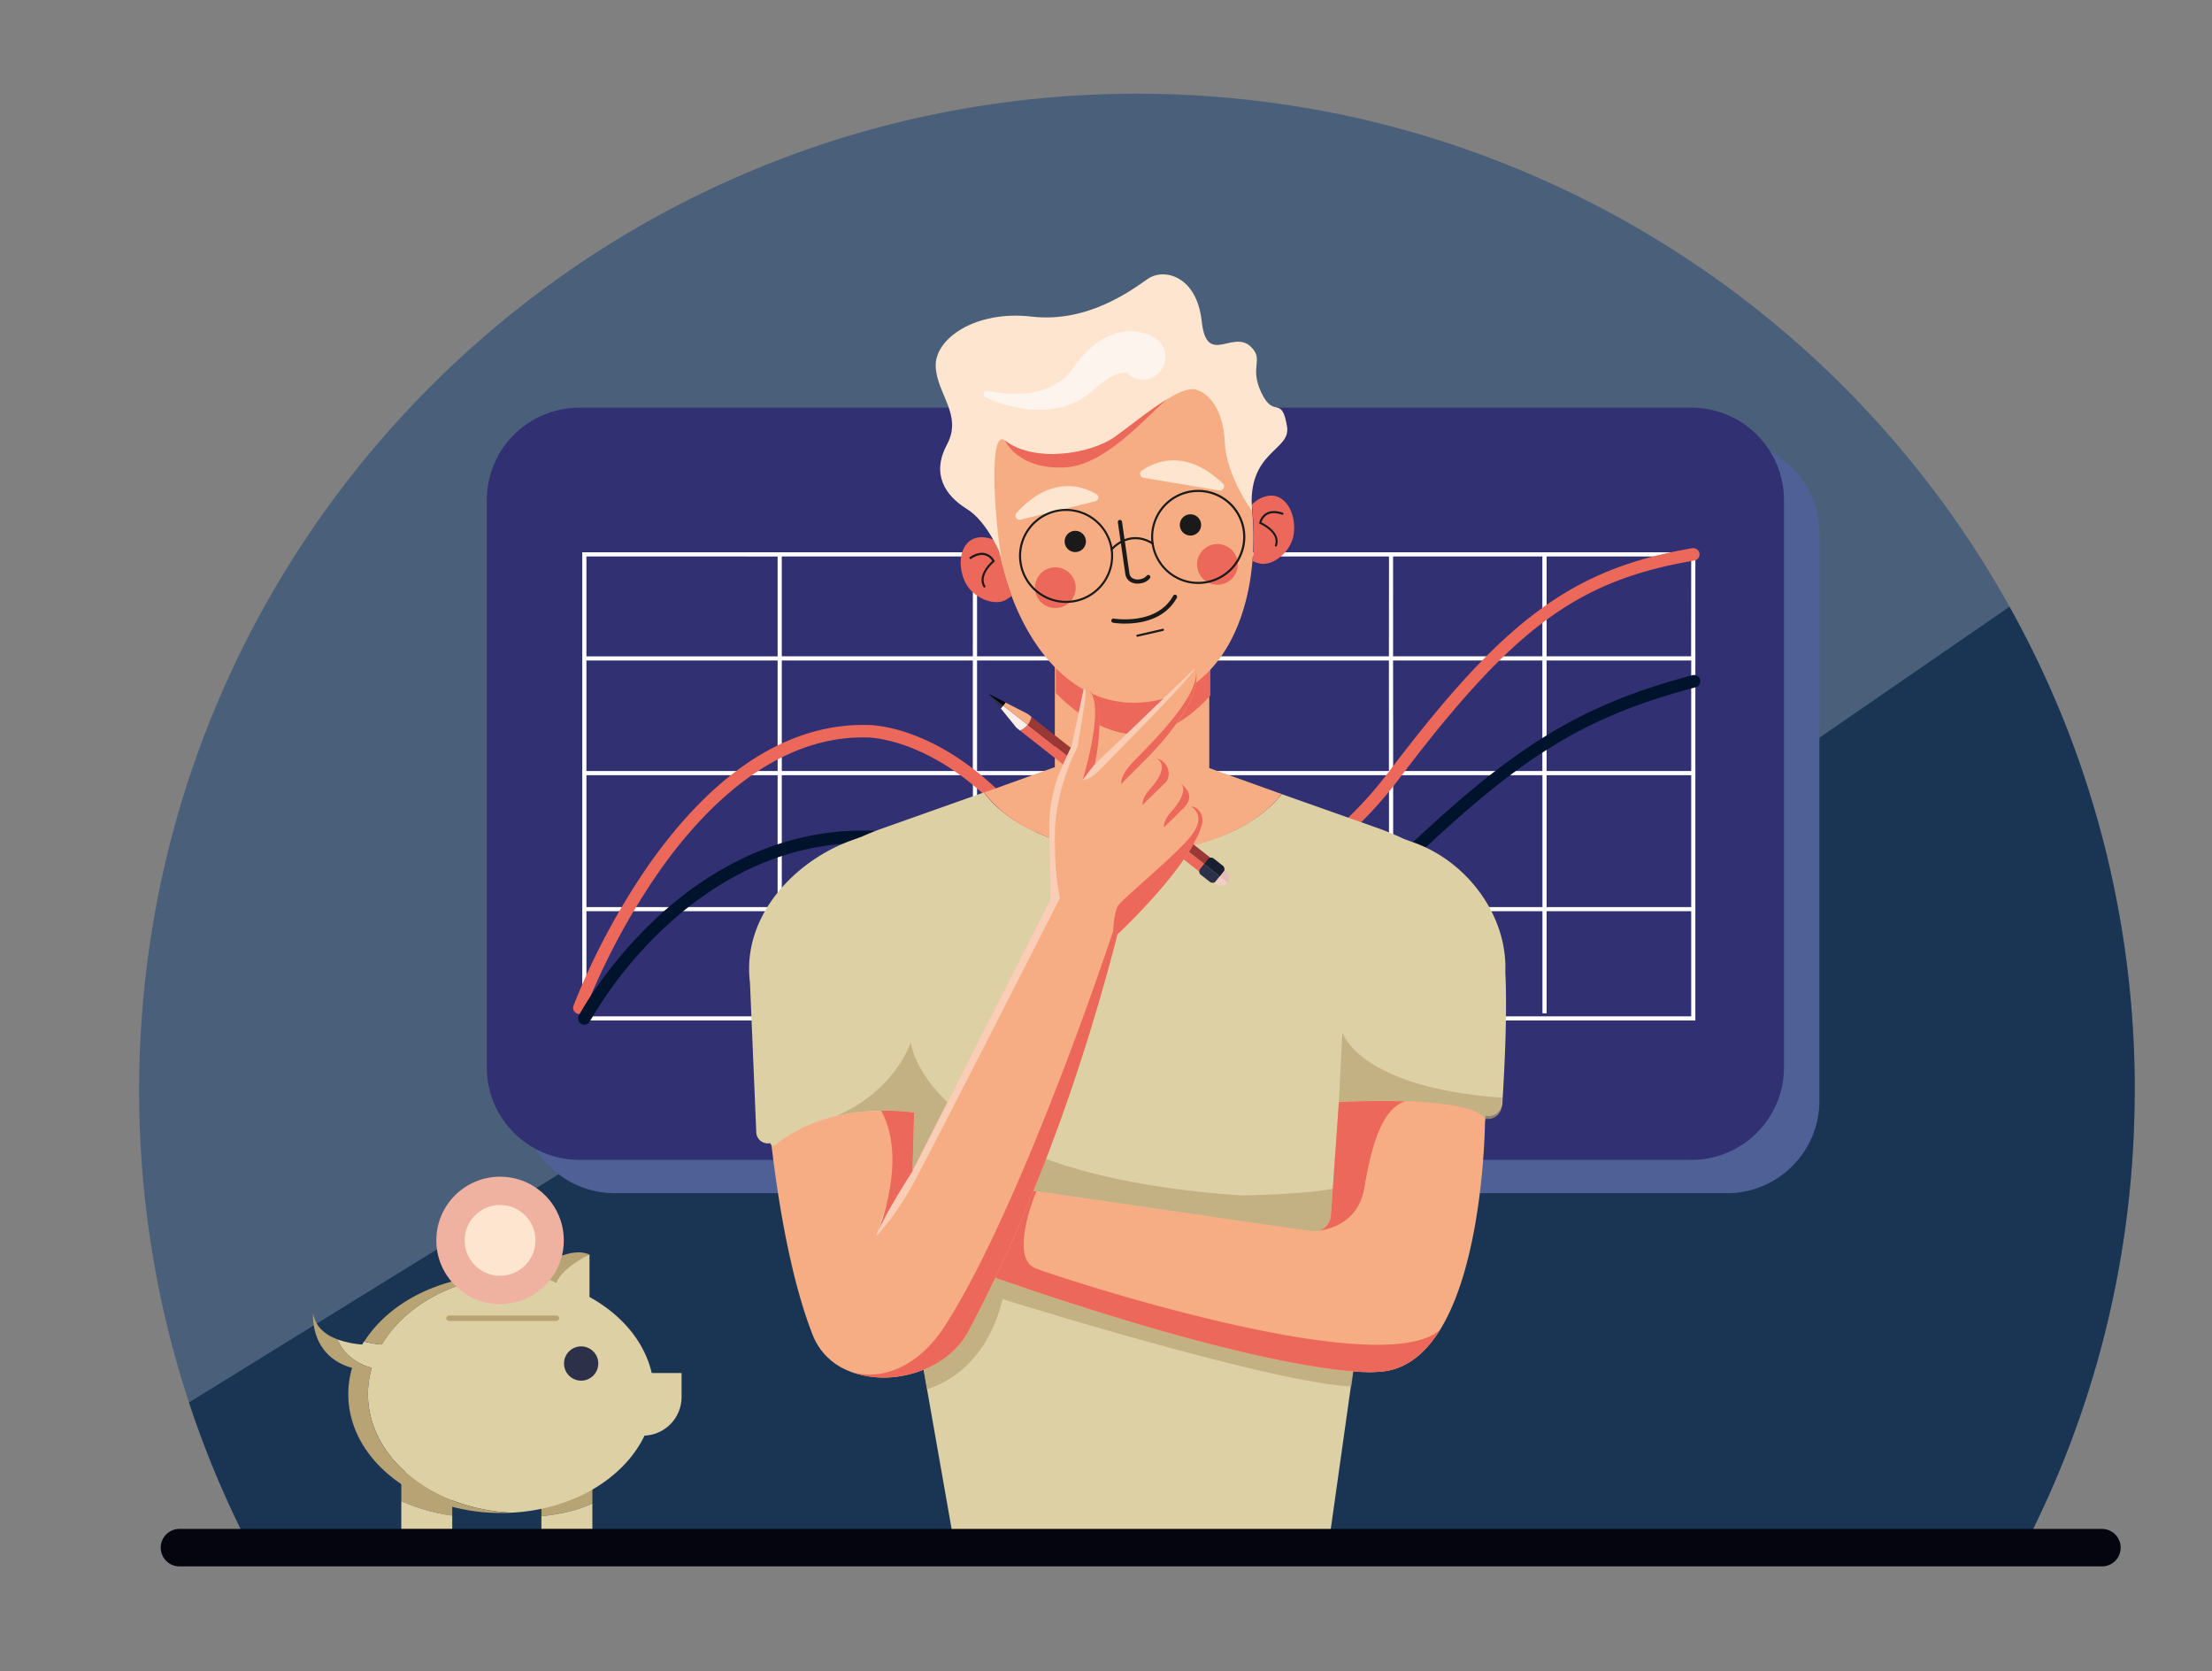 <svg width="564" height="426" fill="none" xmlns="http://www.w3.org/2000/svg"><rect width="100%" height="100%" fill="#808080" stroke="none"/><g clip-path="url(#clip0_5197_66)"><path d="M544.283 277.939c0 5.783-.191 11.522-.574 17.216a252.33 252.33 0 01-20.116 83.303 278.458 278.458 0 01-5.588 12.051H61.747a250.58 250.58 0 01-13.556-33.036 250.253 250.253 0 01-5.8-20.411 254.355 254.355 0 01-6.911-59.123c-.016-140.307 113.89-254.05 254.394-254.05a256.477 256.477 0 0134.725 2.346c2.659.367 5.317.77 7.975 1.216 2.91.492 5.807 1.023 8.692 1.593a255.066 255.066 0 0199.28 44.152 254.645 254.645 0 0171.835 81.439 254.574 254.574 0 0110.632 21.368 243.286 243.286 0 017.065 17.906 253.1 253.1 0 0114.232 83.308c-.027.26-.027.489-.027.722z" fill="#4A607A"/><path d="M544.283 277.939c0 5.783-.191 11.522-.574 17.216a252.331 252.331 0 01-20.117 83.303 277.253 277.253 0 01-5.587 12.051H61.747a250.58 250.58 0 01-13.556-33.036l144.836-89.387 136.096 12.741 183.241-126.165a254.258 254.258 0 0110.633 21.367 243.286 243.286 0 017.065 17.906 253.11 253.11 0 0114.232 83.309c-.011.233-.011.462-.011.695z" fill="#1A3554"/><path d="M178.88 140.944a4.34 4.34 0 004.344-4.337 4.34 4.34 0 00-4.344-4.337 4.34 4.34 0 00-4.343 4.337 4.34 4.34 0 004.343 4.337z" fill="#2C3149"/><path d="M440.308 112.411H156.754c-13.03 0-23.593 10.548-23.593 23.559v144.613c0 13.012 10.563 23.56 23.593 23.56h283.554c13.03 0 23.593-10.548 23.593-23.56V135.97c0-13.011-10.563-23.559-23.593-23.559z" fill="#4F6097"/><path d="M431.27 103.917H147.717c-13.031 0-23.594 10.548-23.594 23.559v144.613c0 13.012 10.563 23.56 23.594 23.56H431.27c13.031 0 23.594-10.548 23.594-23.56V127.476c0-13.011-10.563-23.559-23.594-23.559z" fill="#303072"/><path d="M148.461 140.78v119.343h283.814V140.78H148.461zm282.73 26.517h-36.847v-25.455h36.868l-.021 25.455zm-128.744 1.061h51.69v28.173h-51.669l-.021-28.173zm-1.064 28.173h-52.259v-28.173h52.281l-.022 28.173zm53.817-28.173h38.059v28.173h-38.038l-.021-28.173zm0-1.061v-25.455h38.059v25.455H355.2zm-1.063 0h-51.669v-25.455h51.69l-.021 25.455zm-52.754 0h-52.259v-25.455h52.281l-.022 25.455zm-53.343 0h-48.702v-25.455h48.723l-.021 25.455zm0 1.061v28.173h-48.702v-28.173h48.702zm-49.766 28.173h-48.75v-28.173h48.75v28.173zm0 1.062v33.614h-48.75v-33.614h48.75zm1.064 0h48.723v33.614h-48.723v-33.614zm49.786 0h52.281v33.614h-52.281v-33.614zm53.344 0h51.69v33.614h-51.69v-33.614zm52.753 0h38.059v33.614h-38.059v-33.614zm39.123 0h36.868v33.614h-36.868v-33.614zm0-1.062v-28.173h36.868v28.173h-36.868zm-196.07-54.679v25.455h-48.75v-25.465l48.75.01zm-48.75 117.21v-26.793h48.75v26.012h1.064v-26.012h48.723v26.012h1.063v-26.012h52.281v26.012h1.063v-26.012h51.69v26.012h1.063v-26.012h38.059v26.012h1.064v-26.012h36.868v26.793H149.524z" fill="#fff"/><path d="M147.701 258.467a1.596 1.596 0 01-1.426-.928 1.595 1.595 0 01-.047-1.217 178.462 178.462 0 0119.245-35.96c7.336-10.442 15.194-18.74 23.365-24.648 10.308-7.459 21.153-11.149 32.174-10.926 1.313 0 21.196.048 41.855 25.885 8.953 11.196 22.546 17.492 37.262 17.312 19.75-.26 38.936-11.387 54.04-31.321 29.468-38.955 46.815-51.738 77.309-56.925a1.598 1.598 0 011.839 1.306 1.59 1.59 0 01-1.308 1.837c-29.888 5.096-46.081 17.067-75.331 55.693-8.065 10.654-17.294 18.899-27.432 24.51-9.33 5.16-19.394 7.963-29.107 8.085-15.725.207-30.228-6.54-39.797-18.511-19.862-24.834-39.112-24.68-39.341-24.685h-.074c-23.535-.473-41.722 18.32-52.86 34.166a175.787 175.787 0 00-18.899 35.281 1.596 1.596 0 01-1.467 1.046z" fill="#EC685A"/><path d="M148.992 261.185a1.599 1.599 0 01-1.364-.774 1.598 1.598 0 01-.039-1.567c.26-.488 6.523-12.098 18.692-23.793 11.127-10.692 29.42-23.332 53.694-23.332h1c1.196 0 20.994 0 41.685 18.984 10.047 9.226 25.406 13.802 42.131 12.534 18.16-1.37 35.736-9.476 49.5-22.828 30.59-29.664 47.899-40.494 77.155-48.282a1.592 1.592 0 011.248.122 1.59 1.59 0 01.161 2.692 1.605 1.605 0 01-.585.26c-28.979 7.719-45.268 17.927-75.757 47.491-14.295 13.861-32.578 22.296-51.477 23.709-17.608 1.321-33.838-3.541-44.535-13.362-19.904-18.273-39.292-18.161-39.494-18.145h-.054c-23.668-.345-41.536 11.971-52.375 22.365a104.529 104.529 0 00-18.166 23.066 1.599 1.599 0 01-1.42.86z" fill="#00132C"/><path d="M223.346 315.2l.058-.137a1.171 1.171 0 01-.058.137zm.074-.137c.112-.314.25-.648.404-.998-.197.472-.34.812-.404.998z" fill="#EC685A"/><path d="M115.309 375.188v11.148a47.167 47.167 0 01-12.988-3.716v-7.432h12.988zm35.73 0v8.043c-3.721 1.773-8.16 2.739-12.993 3.222v-11.265h12.993z" fill="#B8A375"/><path d="M173.782 349.983v6.121a9.845 9.845 0 01-2.747 6.809 9.871 9.871 0 01-6.7 3.022c-5.226 10.925-18.325 18.862-33.928 19.642-20.409-.95-36.587-14.131-36.587-30.259a24.1 24.1 0 01.947-6.646c-5.003-1.407-7.512-4.417-8.762-7.279a24.352 24.352 0 006.343 1.328c.148-.261.303-.531.462-.754 1.49.38 3.008.632 4.54.754 5.848-9.89 18.304-16.919 32.988-17.62 2.824.142 5.631.529 8.389 1.158.206-.284.439-.547.696-.786 2.977-2.994 10.883-5.68 10.883-5.68v10.803c8.187 4.512 14.029 11.403 15.863 19.387h7.613z" fill="#DDD0A4"/><path d="M150.295 319.793s-7.007 3.302-8.421 7.219c0 0-4.078-1.879-5.805-2.038-1.728-.159 8.522-7.857 14.226-5.181zm-19.91 65.8a46.4 46.4 0 01-2.599.069c-21.531 0-38.979-13.574-38.979-30.312 0-2.261.326-4.51.968-6.678-10.957-3.079-9.931-13.904-9.931-13.904.563 3.515 3.19 5.505 6.183 6.626 1.249 2.861 3.758 5.871 8.76 7.278a24.085 24.085 0 00-.967 6.678c0 16.112 16.178 29.293 36.565 30.243zm0-60.492c-14.683.701-27.15 7.73-32.987 17.62a27.042 27.042 0 01-4.54-.754c6.38-10.028 19.628-16.929 34.976-16.929.829 0 1.685.021 2.551.063z" fill="#B8A375"/><path d="M148.179 351.921a4.367 4.367 0 004.37-4.364 4.367 4.367 0 00-4.37-4.364 4.367 4.367 0 00-4.37 4.364 4.367 4.367 0 004.37 4.364z" fill="#2C3149"/><path d="M141.794 336.717h-27.23a.72.72 0 01-.539-.183.7.7 0 01-.229-.521.696.696 0 01.229-.52.71.71 0 01.539-.183h27.23a.697.697 0 01.709.419.713.713 0 010 .568.703.703 0 01-.42.385.726.726 0 01-.289.035z" fill="#B8A375"/><path d="M127.504 332.395c8.976 0 16.252-7.266 16.252-16.228 0-8.963-7.276-16.229-16.252-16.229-8.976 0-16.252 7.266-16.252 16.229 0 8.962 7.276 16.228 16.252 16.228z" fill="#EFB2A0"/><path d="M115.309 386.32v3.456h-12.988v-7.156a47.156 47.156 0 0012.988 3.7zm35.73-3.089v6.545h-12.993v-3.307c4.833-.499 9.25-1.465 12.993-3.238z" fill="#DDD0A4"/><path d="M127.504 325.186c4.989 0 9.032-4.038 9.032-9.019s-4.043-9.02-9.032-9.02c-4.988 0-9.032 4.039-9.032 9.02s4.044 9.019 9.032 9.019z" fill="#FDE5CF"/><path d="M383.188 279.109c-.048.774-.096 1.489-.133 2.141a3.439 3.439 0 01-1.394 2.55 3.526 3.526 0 01-2.87.606l-.682 4.829-.442 3.188a22.012 22.012 0 01-7.462 13.59 22.555 22.555 0 01-17.198 5.294 22.129 22.129 0 01-2.584-.452l-5.261 37.389-.533 3.782L338.005 399h-93.74l-8.138-46.29-.869-4.923-6.657-37.842a22.261 22.261 0 01-3.879.783c-9.967 1.116-23.13-9.084-28.332-19.347a2.977 2.977 0 01-2.419-.544 2.925 2.925 0 01-.814-.963 2.873 2.873 0 01-.327-1.212l-1.599-37.963-.064-.689c-1.801-16.501 11.235-30.325 25.582-35.67l2.99-1.078a66.98 66.98 0 015.057-2.041L250.825 202c6.63 8.942 21.206 15.128 38.111 15.128a64.846 64.846 0 0015.099-1.709c.858-.2 1.695-.416 2.515-.658 8.837-2.53 15.989-6.912 20.252-12.345l24.868 8.795a68.305 68.305 0 016.278 2.63l3.006 1.089c13.489 5.023 23.449 18.757 22.863 32.844.506 9.826-.149 23.503-.629 31.335z" fill="#DDD0A4"/><path d="M326.779 202.392c-6.752 8.802-21.105 14.864-37.745 14.864-16.869 0-31.414-6.259-38.028-15.278l17.943-6.434v-32.277h39.383v32.516l18.447 6.609z" fill="#F7AD83"/><path d="M308.597 167.307v10.002c-4.306 4.703-10.797 9.969-18.245 9.969-9.388 0-17.257-6.625-21.137-10.617v-8.743l13.747-.611h25.635z" fill="#EC685A"/><path d="M318.815 126.309c.106.764.207 1.523.292 2.293v.058a73.19 73.19 0 01.229 14.371v.048c-.941 11.089-4.556 21.075-10.803 27.705a25.754 25.754 0 01-15.353 8.048c-16.48 2.368-28.873-9.879-35.289-26.999a75.754 75.754 0 01-3.722-13.766 73.708 73.708 0 01-.388-2.431c-3.567-24.802-4.822-42.883 26.364-47.359 5.316-.764 10.17 3.1 15.47 2.341 12.137-1.74 19.755 16.988 22.754 33.132 0 .069.026.138.042.202.152.778.287 1.564.404 2.357z" fill="#F7AD83"/><path d="M310.942 125.034l-19.41-3.27a1 1 0 01-.771-1.34.996.996 0 01.356-.459c3.344-2.315 11.165-5.755 20.707 3.296a1.065 1.065 0 01.167 1.189 1.057 1.057 0 01-1.049.584z" fill="#FDE5CF"/><path d="M274.169 140.721a2.71 2.71 0 002.712-2.707 2.71 2.71 0 00-2.712-2.707 2.71 2.71 0 00-2.711 2.707 2.71 2.71 0 002.711 2.707zm29.367-4.209a2.71 2.71 0 002.712-2.708 2.71 2.71 0 00-2.712-2.707 2.71 2.71 0 00-2.711 2.707 2.71 2.71 0 002.711 2.708zm-16.682 22.439a20.116 20.116 0 01-3.052-.212.54.54 0 01-.362-.82.538.538 0 01.548-.242c.107 0 10.936 1.832 15.157-5.839a.532.532 0 01.93.515c-3.11 5.68-9.436 6.598-13.221 6.598zm3.147 3.35a.271.271 0 01-.26-.207.26.26 0 01.034-.201.261.261 0 01.168-.118l6.512-1.491a.257.257 0 01.319.196.266.266 0 01-.197.319l-6.517 1.497-.059.005zm0-13.542a3.36 3.36 0 01-1.93-.558 2.802 2.802 0 01-1.158-1.964l-1.888-13.112a.534.534 0 011.058-.149l1.882 13.107a1.754 1.754 0 00.713 1.248 2.74 2.74 0 002.126.281 2.561 2.561 0 001.526-.817.531.531 0 01.904.557 3.496 3.496 0 01-2.212 1.295 4.732 4.732 0 01-1.021.112z" fill="#1A1A1A"/><path d="M260.134 132.483l19.139-4.709a.993.993 0 00.276-1.821c-3.508-2.06-11.562-4.905-20.403 4.831a1.06 1.06 0 00.988 1.699z" fill="#FDE5CF"/><path d="M257.976 151.827c-.47.433-.993.804-1.558 1.104-3.025 1.667-8.745-.578-10.585-5.101-1.839-4.523-.733-9.243 2.462-10.538 1.717-.695 3.971-.377 5.975.775.8 4.693 2.04 9.3 3.706 13.76z" fill="#EC685A"/><path d="M250.911 149.831c-2.01-2.851 1.26-6.105 2.078-6.843a3.186 3.186 0 00-2.078-1.491c-1.723-.308-3.461 1.061-3.477 1.061l-.335-.414c.08-.063 1.94-1.529 3.902-1.184a3.797 3.797 0 012.562 1.927l.117.197-.18.143c-.038.037-4.147 3.467-2.153 6.291l-.436.313z" fill="#1A1A1A"/><path d="M329.91 135.763c-.489 4.858-5.353 8.621-8.724 7.873a7.735 7.735 0 01-1.775-.611c.002-.04.002-.081 0-.122.175-2.033.255-4.103.233-6.195v-1.592a74.817 74.817 0 00-.393-5.946c0-.181-.037-.361-.058-.531.235-.237.483-.46.744-.669a7.062 7.062 0 013.753-1.624c.297-.03.596-.03.893 0 3.429.345 5.811 4.56 5.327 9.417z" fill="#EC685A"/><path d="M325.333 139.304a.243.243 0 01-.085 0 .267.267 0 01-.165-.334c1.117-3.27-3.79-5.41-3.843-5.431l-.213-.09.064-.218a3.758 3.758 0 011.914-2.569c1.791-.887 3.981 0 4.077.037a.255.255 0 01.087.058.261.261 0 01.077.19c0 .035-.007.07-.02.102a.273.273 0 01-.146.144.273.273 0 01-.205 0s-2.068-.834-3.637-.054a3.18 3.18 0 00-1.594 2.012c.994.484 5.05 2.687 3.918 5.989a.26.26 0 01-.229.164z" fill="#1A1A1A"/><path d="M269.087 154.981a5.191 5.191 0 005.194-5.187 5.191 5.191 0 00-5.194-5.187 5.19 5.19 0 00-5.194 5.187 5.19 5.19 0 005.194 5.187zm41.323-5.93a5.19 5.19 0 005.194-5.187 5.19 5.19 0 00-5.194-5.186 5.19 5.19 0 00-5.194 5.186 5.19 5.19 0 005.194 5.187z" fill="#EC685A"/><path d="M319.246 130.301s-6.571-9.025-6.948-17.455c-.378-8.43-3.982-12.693-7.539-13.574-1.712-.425-4.418.769-7.411 2.622-4.513 2.787-9.681 7.055-13.078 9.465-6.188 4.401-20.632 6.726-28.054.919-4.609-3.599-2.126 24.95-.813 29.728 0 0-3.456-8.934-8.9-12.284-5.443-3.35-9.128-8.802-5.05-16.409 4.078-7.607-2.701-13.027-2.876-20.024-.176-6.997 10.149-14.249 24.455-12.587 14.306 1.662 25.491-6.747 29.627-9.614 4.136-2.867 12.499-.764 13.753 10.824 1.255 11.59 7.879 2.018 12.51 6.461 3.524 3.392-.532 5.033 2.727 11.796 3.259 6.763 5.119.297 6.512 8.557 1.053 6.265-10.271 6.169-8.915 21.575z" fill="#FDE5CF"/><path d="M271.798 153.685a12.017 12.017 0 01-7.842-2.94 11.989 11.989 0 01-4.013-7.343 11.963 11.963 0 011.152-7.069 11.992 11.992 0 014.984-5.15 12.014 12.014 0 0113.61 1.475 11.962 11.962 0 013.367 13.25 11.98 11.98 0 01-4.409 5.649 12.008 12.008 0 01-6.849 2.128zm.032-23.443a11.475 11.475 0 00-9.064 4.429 11.441 11.441 0 001.703 15.817 11.483 11.483 0 0015.891-1.133 11.444 11.444 0 00-.565-15.899 11.481 11.481 0 00-7.965-3.214zm33.678 18.607a12.02 12.02 0 01-8.336-3.367 11.988 11.988 0 01-3.658-8.203 11.988 11.988 0 013.071-8.44 12.019 12.019 0 0116.635-1.182 11.98 11.98 0 011.78 16.557 12.01 12.01 0 01-9.492 4.635zm.032-23.443a11.48 11.48 0 00-10.849 7.622 11.436 11.436 0 00.639 9.132 11.471 11.471 0 0011.805 6.041 11.475 11.475 0 007.294-4.144 11.442 11.442 0 00-1.089-15.56 11.48 11.48 0 00-7.8-3.091z" fill="#1A1A1A"/><path d="M283.425 140.297a.268.268 0 01-.143-.039.26.26 0 01-.059-.391c.042-.059 4.572-5.42 10.818-1.561a.266.266 0 11-.281.451c-5.848-3.62-10.101 1.396-10.101 1.444a.276.276 0 01-.234.096z" fill="#1A1A1A"/><path d="M251.814 99.574c1.735.404 3.501.655 5.279.749a28.52 28.52 0 005.226-.165 20.176 20.176 0 004.822-1.216 14.985 14.985 0 003.971-2.335 13.438 13.438 0 001.558-1.593c.241-.274.467-.56.675-.86l.314-.446.462-.605a29.008 29.008 0 012.005-2.431c.372-.393.707-.802 1.121-1.184l1.255-1.142a16.886 16.886 0 016.8-3.578 7.753 7.753 0 011.1-.207c.383-.047.755-.111 1.154-.127.398-.016.797 0 1.196 0 .411.018.821.057 1.228.117.848.116 1.681.326 2.482.626.425.154.84.33 1.245.531.217.122.435.244.648.372l.372.244.186.133c.112.085.224.18.335.276a5.752 5.752 0 01.388 8.138 5.772 5.772 0 01-8.15.388c.064.059.132.114.203.164l.047.026.091.043h.069s.037-.048 0-.075a.452.452 0 00-.144-.196c-.048-.026-.079-.08-.138-.106a.795.795 0 01-.181-.085 2.054 2.054 0 00-.218-.005.68.68 0 00-.265-.048 6.602 6.602 0 00-3.227.844l-.952.53c-.319.176-.627.43-.952.638a21.37 21.37 0 00-1.903 1.47l-.484.398-.632.558a15.04 15.04 0 01-1.313 1.062 19.945 19.945 0 01-9.001 3.716 25.054 25.054 0 01-6.124.154 31.84 31.84 0 01-5.774-1.099 32.97 32.97 0 01-5.401-2.049.862.862 0 01-.379-1.036.858.858 0 01.953-.557l.053-.032z" fill="#FCF4ED"/><path d="M297.348 101.894c-6.214 5.585-15.991 16.818-25.975 17.258-11.914.531-15.157-6.874-15.157-6.874 7.443 5.807 21.866 3.482 28.054-.919 3.397-2.41 8.565-6.678 13.078-9.465z" fill="#EC685A"/><path d="M331.308 313.449l-67.08-9.747 66.31 9.609.77.138z" fill="#406468"/><path opacity=".7" d="M342.276 263.24l-.904 17.672 36.587 9.104.68-4.873a3.492 3.492 0 004.253-3.185c.037-.658.085-1.38.133-2.161-36.501-2.553-40.749-16.557-40.749-16.557zm2.116 86.27a94.261 94.261 0 01-3.599-.382c-3.222-.382-7.294-1.009-12.36-1.985l-1.112-.218-1.297-.271a354.31 354.31 0 01-5.773-1.237l-.649-.148a384.94 384.94 0 01-3.067-.706l-.846-.202c-1.13-.273-2.296-.557-3.498-.855l-.898-.223a443.983 443.983 0 01-4.716-1.21l-.983-.26-1.994-.531-1.956-.531a575.68 575.68 0 01-8.134-2.299l-1.861-.53a740.15 740.15 0 01-10.999-3.334l-1.292-.409a857.655 857.655 0 01-24.093-7.963l-1.494-.531a336.356 336.356 0 01-6.853 13.601c-2.435 4.56-6.629 7.878-11.435 9.816l.856 4.984c4.024-1.173 15.13-5.903 19.293-22.954 0 0 68.659 21.452 88.93 22.259l.532-3.817h-.133l-.569-.064zM232.66 298.558l8.931-17.609c-8.596-8.159-9.362-15.214-9.362-15.214s-4.136 12.56-19.245 18.792a51.314 51.314 0 0111.696-1.407h2.472c.319 0 .638 0 .957.038.697.026 1.409.074 2.127.132l.808.064 1.01.096 1.031.116-.042 1.418-.383 13.574zm97.878 14.753l3.801.531a4.378 4.378 0 004.997-4.024l.479-6.795c-7.975 1.486-23.132 1.693-23.132 1.693-21.796-1.444-37.968-4.948-49.972-9.295-.107.26-.202.531-.309.785-.191.531-.388 1.014-.585 1.513-.783 2-1.561 3.946-2.333 5.84l.744.111 66.31 9.641z" fill="#B8A375"/><path d="M312.122 221.689l.064.053a.822.822 0 01-.149.318l-1.015 1.285 1.935 1.524-.266.34c-.595.753-1.818.775-2.733.053l-.404-.319 2.568-3.254z" fill="#EFCEC5"/><path d="M262.022 184.741l45.539 35.838-1.468 1.853-46.022-36.221a4.99 4.99 0 001.951-1.47z" fill="#EC685A"/><path d="M255.78 179.851l6.241 4.89a4.975 4.975 0 01-1.951 1.47l-.887-.695-4.025-4.959.351-.398.271-.308z" fill="#FDEFE7"/><path d="M252.415 177.197l3.365 2.654-.271.33-.351.398-2.743-3.382z" fill="#2C3149"/><path d="M263 182.729l45.922 36.146-1.361 1.726-45.54-35.86.032-.032a5.032 5.032 0 00.947-1.98z" fill="#9A3836"/><path d="M262.011 181.954l.989.775a5.037 5.037 0 01-.947 2.001l-.031.032-6.242-4.911.16-.201c.154-.191.303-.388.441-.584l5.63 2.888z" fill="#F7AD83"/><path d="M256.381 179.066c-.138.196-.287.393-.441.584l-.16.201-3.365-2.654-.228-.281 4.194 2.15z" fill="#030205"/><path d="M312.122 221.689l.064.053a.827.827 0 01-.149.319l-2.126 2.654a.765.765 0 01-.325.239 1.193 1.193 0 01-1.164-.213l-2.164-1.704a1.06 1.06 0 01-.319-1.454l1.096-1.391 3.848 3.031 1.239-1.534z" fill="#2C3149"/><path d="M312.202 221.742l.335.265c.919.722 1.185 1.917.59 2.655l-.154.196-1.935-1.523 1.015-1.285a.84.84 0 00.149-.308z" fill="#E2BEB5"/><path d="M308.06 218.928l-1.015 1.285 3.849 3.031.128.101 1.015-1.284a.841.841 0 00.149-.319 1.163 1.163 0 00-.473-1.136l-2.169-1.704a1.062 1.062 0 00-1.484.026z" fill="#191E30"/><path d="M378.655 285.143s-.101 35.467-11.483 53.824c-3.535 5.697-8.139 9.737-14.168 10.575-.615.087-1.234.138-1.855.154a22.07 22.07 0 01-2.61.053l-.825-.026c-.77 0-1.674-.08-2.737-.165l-.569-.048a94.876 94.876 0 01-3.599-.382c-3.222-.382-7.294-1.008-12.361-1.985l-1.111-.218-1.313-.271a354.31 354.31 0 01-5.773-1.237l-.649-.148a384.94 384.94 0 01-3.067-.706l-.846-.202c-1.13-.272-2.296-.557-3.498-.855l-.898-.223a443.983 443.983 0 01-4.716-1.21l-.983-.26-1.994-.531-1.956-.531a575.257 575.257 0 01-8.134-2.298l-1.861-.531a740.15 740.15 0 01-10.999-3.334l-1.292-.409a857.655 857.655 0 01-24.093-7.963l-1.494-.531-.208-.069c-1.541-.531-3.11-1.062-4.694-1.645l-3.354-1.184 2.716-7.719 1.329-3.775 2.127-5.977 1.159-3.281 3.062.446 2.929.425.787.117 3.892.53.744.112 66.31 9.609 3.801.53a4.376 4.376 0 004.997-4.023l.478-6.796.096-1.412 1.457-20.703s8.139-.473 16.847-.197c8.82.319 18.283 1.37 20.409 4.47z" fill="#F7AD83"/><path d="M367.156 338.967c-3.535 5.697-8.139 9.737-14.168 10.575-.615.087-1.234.138-1.855.154a22.07 22.07 0 01-2.61.053l-.824-.026c-.771 0-1.675-.08-2.738-.165l-.569-.048a94.876 94.876 0 01-3.599-.382c-3.222-.382-7.294-1.008-12.361-1.985l-1.111-.218-1.297-.271a354.31 354.31 0 01-5.773-1.237l-.649-.148a384.94 384.94 0 01-3.067-.706l-.846-.202c-1.13-.272-2.296-.557-3.498-.855l-.898-.223a443.983 443.983 0 01-4.716-1.21l-.983-.26-1.994-.531-1.956-.531a575.257 575.257 0 01-8.134-2.298l-1.861-.531a740.15 740.15 0 01-10.999-3.334l-1.292-.409a857.655 857.655 0 01-24.093-7.963l-1.494-.531-.208-.069c-1.541-.531-3.11-1.061-4.694-1.645l-3.354-1.184 2.716-7.719 1.329-3.775 6.327-5.213.292-.239 2.127-1.735 1.313-1.062 3.891.531.744.111c-.212.531-.68 1.672-1.19 3.185l-.112.345a37.173 37.173 0 00-1.935 8.956c-.186 3.313.531 6.222 3.19 7.193 5.465 2.055 54.555 18.204 83.784 19.35 8.719.345 15.662-.647 19.165-3.748zm-8.91-58.246c-5.768 1.927-8.464 10.761-10.388 22.1-.771 4.576-3.126 7.257-5.662 8.823-.545.332-1.111.629-1.696.886a15.919 15.919 0 01-4.29 1.2 4.378 4.378 0 003.131-3.891l.479-6.795.095-1.412 1.457-20.704s8.139-.472 16.847-.196l.027-.011z" fill="#EC685A"/><path d="M306.466 210.121c-.255.909-.58 1.797-.973 2.655-4.785 10.681-20.574 25.396-20.574 25.396-4.498 17.487-9.431 33.169-14.386 46.976a512.87 512.87 0 01-1.919 5.245c-.261.696-.532 1.381-.771 2.071-.383 1.008-.755 1.996-1.132 2.983-.107.26-.202.531-.309.786-.191.531-.388 1.014-.585 1.513a452.592 452.592 0 01-2.333 5.839c-.431 1.062-.867 2.124-1.298 3.185-.047.117-.095.223-.138.335a350.243 350.243 0 01-3.615 8.414c-1.595 3.626-3.19 7.023-4.673 10.198a335.71 335.71 0 01-6.853 13.601c-3.46 6.482-10.467 10.452-17.724 11.525-4.069.64-8.234.255-12.116-1.12a19.495 19.495 0 01-1.339-.563 16.074 16.074 0 01-8.459-8.759c-5.56-14.036-8.771-33.524-10.526-48.203a2.91 2.91 0 001.196-.562c.642-.51 1.363-1.03 2.164-1.561a40.416 40.416 0 0112.881-5.532 51.258 51.258 0 0111.696-1.407h2.472l.957.038c.697.031 1.404.074 2.127.138l.808.063 1.01.096 1.031.117-.042 1.417-.383 13.548 8.931-17.609 26.236-51.733-.282-17.046a37.955 37.955 0 013.551-17.418l2.127-4.57 3.115-14.636.16.037c.304.067.597.176.872.324h.026c4.886 2.691 2.196 16.579 1.723 18.83v.09a3.436 3.436 0 00-.053.223l25.693-24.792c.037.133.08.271.106.409.026.083.043.169.054.255.026.127.047.255.069.388.081.544.106 1.096.074 1.645 0 .149 0 .303-.032.457a.06.06 0 010 .042c0 .097-.011.193-.032.287 0 .218-.064.441-.106.669-.096.478-.213.961-.362 1.449-.047.17-.101.334-.159.504-.059.17-.17.499-.266.749a25.797 25.797 0 01-1.084 2.41c-.155.297-.319.6-.479.897-.159.297-.276.489-.42.733a30.187 30.187 0 01-.951 1.529c-.139.212-.277.424-.42.637-.144.212-.293.435-.442.653l-.6.849a75.486 75.486 0 01-1.877 2.447c-.314.388-.627.765-.93 1.131a94.552 94.552 0 01-4.328 4.778 1.93 1.93 0 00-.143.143 1.71 1.71 0 00-.144.138l-.122.128-.085.079-.128.128-.143.138-.085.085-.202.191 1.435-.627a3.358 3.358 0 012.015-.217 3.437 3.437 0 011.967 1.13l.149.16a3.902 3.902 0 01.34 4.592 2.826 2.826 0 012.839-.271l.202.111c.036.018.07.039.101.064l.058.037a2.666 2.666 0 01.532.446l1.249 1.354a3.126 3.126 0 01.245 3.902l-.574.817-.144.207a3.036 3.036 0 011.521-.419c.109-.008.219-.008.329 0a3.092 3.092 0 012.238 1.407 3.963 3.963 0 01.442 3.227z" fill="#F7AD83"/><path d="M279.156 194.748l-.064.106-3.041 3.923c.128-.435 6.05-19.812 1.382-22.865 4.891 2.692 2.201 16.579 1.723 18.836zm12.344-.558l-5.587 5.601s-.532-1.895 3.041-5.622c3.487-3.647 17.411-16.924 15.911-23.517 2.148 8.716-12.929 23.113-13.365 23.538zm6.486 2.984a3.832 3.832 0 01-.595 2.07l-6.055 5.914s-.319-1.561 1.812-3.934c2.058-2.283 4.721-6.137 1.787-7.867a3.49 3.49 0 011.967 1.13l.143.16a3.8 3.8 0 01.941 2.527zm4.647 7.74l-.58.817-5.263 5.144s-.33-1.555 1.813-3.928c2.041-2.267 4.678-6.095 1.834-7.841.258.14.493.319.696.531l1.244 1.354a3.135 3.135 0 01.256 3.923zm3.832 5.207a18.024 18.024 0 01-.972 2.655c-4.785 10.681-20.574 25.396-20.574 25.396-4.498 17.487-9.431 33.169-14.386 46.976a512.87 512.87 0 01-1.919 5.245c-.261.696-.532 1.386-.771 2.071-.383 1.008-.755 1.996-1.133 2.983l-.303.786c-.191.531-.388 1.014-.584 1.513a467.305 467.305 0 01-2.334 5.839c-.431 1.062-.867 2.124-1.297 3.186-.048.116-.096.223-.139.334a346.257 346.257 0 01-3.615 8.414c-1.595 3.626-3.189 7.024-4.673 10.198a336.44 336.44 0 01-6.852 13.601c-3.461 6.482-10.468 10.453-17.725 11.525a24.739 24.739 0 01-12.115-1.12c3.286.92 6.772.844 10.015-.218 5.051-1.592 9.963-5.473 13.929-11.679 2.589-4.05 5.226-8.738 7.847-13.802a342.538 342.538 0 004.784-9.742 405.004 405.004 0 003.637-7.92l.127-.282c.287-.642.574-1.274.856-1.921l.532-1.2a583.401 583.401 0 003.854-9.025c.943-2.24 1.861-4.471 2.754-6.694 3.945-9.736 7.512-19.164 10.436-27.154 4.885-13.388 7.974-22.742 7.974-22.742s.202-4.411 1.111-6.243c.909-1.831 14.96-13.075 18.905-18.235a.082.082 0 00.032-.043c3.902-5.117-.16-7.203-.16-7.203l.043-.059a3.102 3.102 0 012.238 1.407 3.966 3.966 0 01.478 3.153zm-73.38 73.472l-.042 1.417-.383 13.548s-2.6 4.019-5.125 8.388a76.96 76.96 0 00-3.722 7.124 58.74 58.74 0 002.345-7.581c1.462-6.147 2.398-14.498-.585-21.516a18.56 18.56 0 00-.893-1.853h2.472l.957.038c.696.031 1.404.074 2.127.138l.808.063 1.01.096 1.031.138z" fill="#EC685A"/><path opacity=".41" d="M276.668 178.28c-.388 3.053-1.946 12.104-1.946 12.104s-5.438 10.267-5.731 21.234c-.292 10.968 1.265 17.28 1.265 17.28s-15.948 31.321-27.261 53.32c-5.019 9.757-9.128 17.662-10.532 20.173a75.124 75.124 0 01-3.471 5.643 50.664 50.664 0 01-5.572 7.029l2.749-8.574a58.74 58.74 0 01-2.345 7.581 76.96 76.96 0 013.722-7.124 223.422 223.422 0 015.124-8.388l8.932-17.609 26.236-51.733-.293-17.051a37.955 37.955 0 013.551-17.418l2.127-4.57 3.115-14.636a.14.14 0 01.086-.008.142.142 0 01.074.045c.207.138.43.669.17 2.702zm28.091-8.027l-25.843 24.808-2.844 3.716s1.68.35 5.178-3.361c3.498-3.71 22.031-22.163 23.509-25.163z" fill="#fff"/><path d="M535.926 389.716H45.766a4.781 4.781 0 00-4.784 4.778 4.781 4.781 0 004.785 4.778h490.159a4.781 4.781 0 004.785-4.778 4.781 4.781 0 00-4.785-4.778z" fill="#04050F"/></g><defs><clipPath id="clip0_5197_66"><path fill="#fff" d="M0 0h564v426H0z"/></clipPath></defs></svg>
